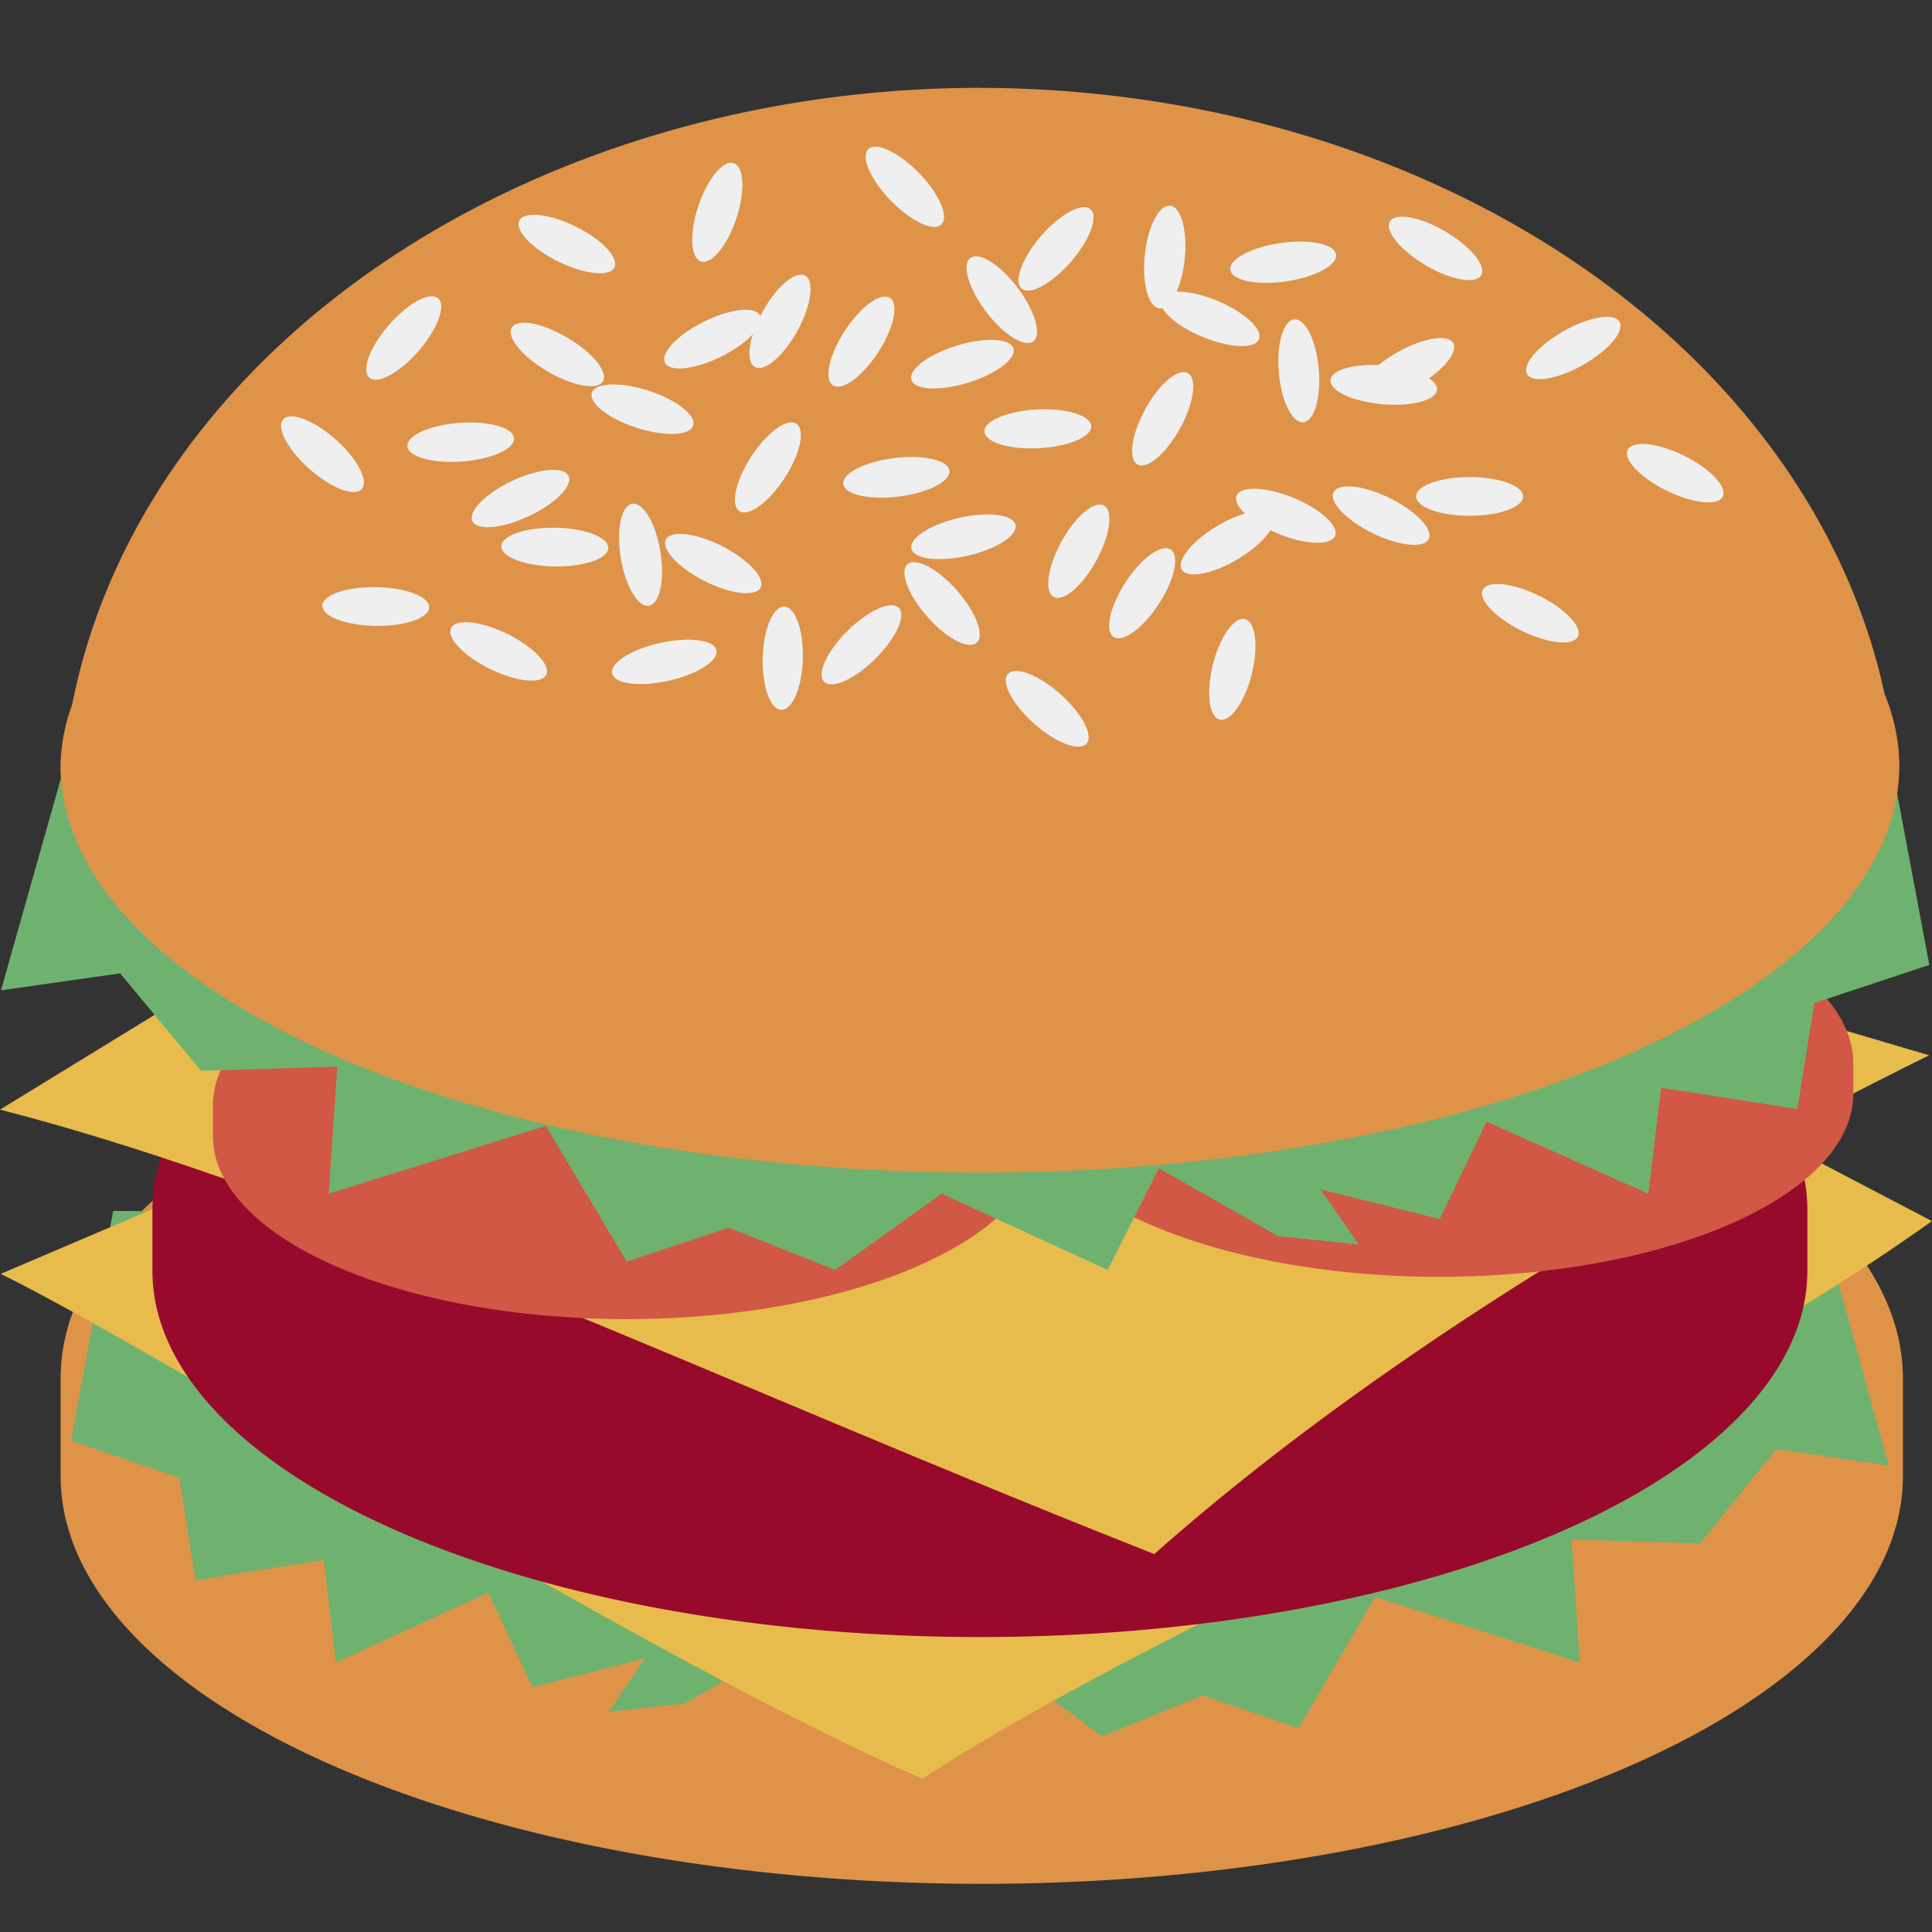 <?xml version="1.0" encoding="UTF-8"?>
<!-- Created with Inkscape (http://www.inkscape.org/) -->
<svg width="128" height="128" version="1.1" viewBox="0 0 33.867 33.867" xmlns="http://www.w3.org/2000/svg" xmlns:cc="http://creativecommons.org/ns#" xmlns:dc="http://purl.org/dc/elements/1.1/" xmlns:rdf="http://www.w3.org/1999/02/22-rdf-syntax-ns#">
 <rect x="0" y="0" width="33.867" height="33.867" fill="#333333" stroke="none"/>
 <g transform="translate(0 -263.13)">
  <g transform="matrix(1.128 0 0 1.123 -2.52 -45.683)">
   <path transform="matrix(.235 0 0 .236 2.234 275.04)" d="m64.924 64a60.913 26.947 0 0 0-60.914 26.947v6.492a60.913 26.947 0 0 0 60.914 26.947 60.913 26.947 0 0 0 60.914-26.947v-6.492a60.913 26.947 0 0 0-60.914-26.947z" fill="#de9349" style="paint-order:markers stroke fill"/>
   <path d="m30.539 294.05 1.045 3.815-1.746-0.256-1.185 1.474-1.995-0.064 0.125 1.922-3.18-1.025-1.185 2.05-1.496-0.513-1.559 0.641-1.559-1.153-2.432 1.153-0.748-1.538-1.746 1.025-1.185 0.128 0.561-0.833-1.746 0.449-0.686-1.474-2.369 1.089-0.187-1.602-1.995 0.32-0.249-1.602-1.683-0.577 0.653-3.587z" fill="#6fb26f"/>
   <path d="m32.257 294.05-12.61-6.628-17.402 7.452c2.693 1.333 10.011 6.003 14.322 7.88 4.218-2.742 10.83-5.218 15.69-8.704z" fill="#e8bb4d"/>
   <path d="m17.462 288.16a12.859 5.715 0 0 0-12.859 5.715v0.953a12.859 5.715 0 0 0 12.859 5.715 12.859 5.715 0 0 0 12.859-5.715v-0.953a12.859 5.715 0 0 0-12.859-5.715z" fill="#970a2c" style="paint-order:markers stroke fill"/>
   <path d="m2.234 292.31 10.685-6.578 19.293 5.73c-4.366 2.167-8.754 4.859-12.04 7.785-6.679-2.642-12.831-5.619-17.939-6.937z" fill="#e8bb4d"/>
   <path d="m11.972 289.39a6.429 2.857 0 0 0-6.429 2.857v0.476a6.429 2.857 0 0 0 6.429 2.857 6.429 2.857 0 0 0 6.429-2.857v-0.476a6.429 2.857 0 0 0-6.429-2.857z" fill="#d05844" style="paint-order:markers stroke fill"/>
   <path d="m24.606 288.73a6.429 2.857 0 0 0-6.429 2.857v0.476a6.429 2.857 0 0 0 6.429 2.857 6.429 2.857 0 0 0 6.429-2.857v-0.476a6.429 2.857 0 0 0-6.429-2.857z" fill="#d05844" style="paint-order:markers stroke fill"/>
   <path d="m3.358 286.51-1.109 3.938 1.852-0.265 1.257 1.521 2.117-0.066-0.132 1.984 3.373-1.058 1.257 2.117 1.587-0.529 1.654 0.661 1.654-1.191 2.58 1.191 0.794-1.587 1.852 1.058 1.257 0.132-0.595-0.86 1.852 0.463 0.728-1.521 2.514 1.125 0.198-1.654 2.117 0.331 0.265-1.654 1.786-0.595-0.692-3.703z" fill="#6fb26f"/>
   <path d="m17.462 276.36a14.288 11.377 0 0 0-14.105 9.622 14.288 6.35 0 0 0-0.183 0.962 14.288 6.35 0 0 0 14.288 6.35 14.288 6.35 0 0 0 14.288-6.35 14.288 6.35 0 0 0-0.229-1.123 14.288 11.377 0 0 0-14.058-9.46z" fill="#de9349" style="paint-order:markers stroke fill"/>
   <path transform="matrix(.265 0 0 .265 0 263.13)" d="m59.717 53.395a3.085 1.159 46.042 0 0-0.352 0.129 3.085 1.159 46.042 0 0 1.268 3.006 3.085 1.159 46.042 0 0 2.992 1.457 3.085 1.159 46.042 0 0-1.266-3.006 3.085 1.159 46.042 0 0-2.643-1.586zm-8.473 0.951a1.172 3.049 18.363 0 0-1.869 2.568 1.172 3.049 18.363 0 0 0.17 3.242 1.172 3.049 18.363 0 0 2.072-2.551 1.172 3.049 18.363 0 0-0.17-3.242 1.172 3.049 18.363 0 0-0.203-0.018zm25.715 2.522a1.175 3.041 5.87 0 0-1.395 2.914 1.175 3.041 5.87 0 0 0.863 3.137 1.175 3.041 5.87 0 0 0.172-0.02 3.115 1.148 22.714 0 0 2.311 1.68 3.115 1.148 22.714 0 0 3.342 0.168 3.115 1.148 22.714 0 0-2.394-2.26 3.115 1.148 22.714 0 0-2.428-0.553 1.175 3.041 5.87 0 0 0.475-1.93 1.175 3.041 5.87 0 0-0.861-3.137 1.175 3.041 5.87 0 0-0.084 0zm-4.912 0.088a1.158 3.087 40.78 0 0-2.594 1.73 1.158 3.087 40.78 0 0-1.1 3.072 1.158 3.087 40.78 0 0 2.908-1.621 1.158 3.087 40.78 0 0 1.1-3.072 1.158 3.087 40.78 0 0-0.314-0.109zm-32.361 0.449a3.11 1.149 26.335 0 0-0.793 0.33 3.11 1.149 26.335 0 0 2.238 2.404 3.11 1.149 26.335 0 0 3.324 0.379 3.11 1.149 26.335 0 0-2.238-2.406 3.11 1.149 26.335 0 0-2.531-0.707zm50.885 0.113a3.11 1.149 30.638 0 0-0.623 0.271 3.11 1.149 30.638 0 0 2.051 2.566 3.11 1.149 30.638 0 0 3.285 0.625 3.11 1.149 30.638 0 0-2.051-2.566 3.11 1.149 30.638 0 0-2.662-0.896zm-5.846 1.465a1.141 3.133 81.685 0 0-1.221 0.088 1.141 3.133 81.685 0 0-2.922 1.586 1.141 3.133 81.685 0 0 3.275 0.668 1.141 3.133 81.685 0 0 2.924-1.584 1.141 3.133 81.685 0 0-2.057-0.758zm-19.016 0.869a3.073 1.163 53.091 0 0-0.363 0.086 3.073 1.163 53.091 0 0 0.879 3.133 3.073 1.163 53.091 0 0 2.787 1.801 3.073 1.163 53.091 0 0-0.879-3.133 3.073 1.163 53.091 0 0-2.424-1.887zm-10.279 1.078a1.165 3.067 28.639 0 0-2.299 2.223 1.165 3.067 28.639 0 0-0.113 0.217 1.147 3.116 63.517 0 0-0.016-0.043 1.147 3.116 63.517 0 0-3.326 0.389 1.147 3.116 63.517 0 0-2.24 2.412 1.147 3.116 63.517 0 0 3.324-0.389 1.147 3.116 63.517 0 0 1.822-1.303 1.165 3.067 28.639 0 0 0.131 1.941 1.165 3.067 28.639 0 0 2.5-2.174 1.165 3.067 28.639 0 0 0.416-3.225 1.165 3.067 28.639 0 0-0.199-0.049zm-21.633 1.275a1.158 3.087 40.78 0 0-2.594 1.73 1.158 3.087 40.78 0 0-1.1 3.072 1.158 3.087 40.78 0 0 2.908-1.621 1.158 3.087 40.78 0 0 1.1-3.072 1.158 3.087 40.78 0 0-0.314-0.109zm26.48 0.021a1.165 3.067 32.942 0 0-2.328 2.047 1.165 3.067 32.942 0 0-0.656 3.184 1.165 3.067 32.942 0 0 2.654-1.98 1.165 3.067 32.942 0 0 0.656-3.184 1.165 3.067 32.942 0 0-0.326-0.066zm42.371 1.191a1.147 3.117 60.395 0 0-2.549 0.854 1.147 3.117 60.395 0 0-2.109 2.531 1.147 3.117 60.395 0 0 3.299-0.57 1.147 3.117 60.395 0 0 2.109-2.531 1.147 3.117 60.395 0 0-0.75-0.283zm-18.314 0.148a3.041 1.176 85.047 0 0-0.91 3.125 3.041 1.176 85.047 0 0 1.432 2.936 3.041 1.176 85.047 0 0 0.91-3.125 3.041 1.176 85.047 0 0-1.432-2.936zm-45.266 0.201a3.11 1.149 30.638 0 0-0.621 0.271 3.11 1.149 30.638 0 0 2.051 2.566 3.11 1.149 30.638 0 0 3.285 0.625 3.11 1.149 30.638 0 0-2.051-2.566 3.11 1.149 30.638 0 0-2.664-0.896zm53.83 0.9a1.147 3.117 60.395 0 0-2.549 0.854 1.147 3.117 60.395 0 0-1.076 0.74 3.135 1.14 5.217 0 0-2.82 0.873 3.135 1.14 5.217 0 0 3.01 1.424 3.135 1.14 5.217 0 0 3.234-0.848 3.135 1.14 5.217 0 0-0.461-0.676 1.147 3.117 60.395 0 0 1.412-2.084 1.147 3.117 60.395 0 0-0.75-0.283zm-26.377 0.107a1.142 3.131 72.764 0 0-2.008 0.346 1.142 3.131 72.764 0 0-2.633 2.019 1.142 3.131 72.764 0 0 3.344 0.15 1.142 3.131 72.764 0 0 2.633-2.019 1.142 3.131 72.764 0 0-1.336-0.496zm11.352 1.897a1.165 3.067 28.639 0 0-2.301 2.223 1.165 3.067 28.639 0 0-0.416 3.225 1.165 3.067 28.639 0 0 2.498-2.174 1.165 3.067 28.639 0 0 0.416-3.225 1.165 3.067 28.639 0 0-0.197-0.049zm-33.553 0.73a3.121 1.145 18.042 0 0-1.174 0.479 3.121 1.145 18.042 0 0 2.58 2.057 3.121 1.145 18.042 0 0 3.348-0.104 3.121 1.145 18.042 0 0-2.58-2.057 3.121 1.145 18.042 0 0-2.174-0.375zm25.223 1.463a1.14 3.135 87.058 0 0-0.312 0.012 1.14 3.135 87.058 0 0-3.068 1.301 1.14 3.135 87.058 0 0 3.193 0.975 1.14 3.135 87.058 0 0 3.068-1.301 1.14 3.135 87.058 0 0-2.881-0.986zm-43.998 0.414a3.085 1.159 41.739 0 0-0.494 0.162 3.085 1.159 41.739 0 0 1.488 2.902 3.085 1.159 41.739 0 0 3.094 1.228 3.085 1.159 41.739 0 0-1.488-2.902 3.085 1.159 41.739 0 0-2.6-1.391zm29.244 0.357a1.165 3.067 32.942 0 0-2.326 2.047 1.165 3.067 32.942 0 0-0.658 3.184 1.165 3.067 32.942 0 0 2.654-1.98 1.165 3.067 32.942 0 0 0.658-3.184 1.165 3.067 32.942 0 0-0.328-0.066zm-18.803 0.006a1.14 3.135 85.721 0 0-0.623 0.023 1.14 3.135 85.721 0 0-3.041 1.371 1.14 3.135 85.721 0 0 3.211 0.902 1.14 3.135 85.721 0 0 3.041-1.371 1.14 3.135 85.721 0 0-2.588-0.926zm68.699 1.262a3.11 1.149 26.335 0 0-0.793 0.33 3.11 1.149 26.335 0 0 2.238 2.404 3.11 1.149 26.335 0 0 3.324 0.379 3.11 1.149 26.335 0 0-2.238-2.406 3.11 1.149 26.335 0 0-2.531-0.707zm-42.912 0.77a1.14 3.135 82.755 0 0-0.924 0.066 1.14 3.135 82.755 0 0-2.963 1.529 1.14 3.135 82.755 0 0 3.258 0.732 1.14 3.135 82.755 0 0 2.963-1.527 1.14 3.135 82.755 0 0-2.334-0.801zm-20.939 0.758a1.147 3.117 64.698 0 0-2.4 0.664 1.147 3.117 64.698 0 0-2.293 2.367 1.147 3.117 64.698 0 0 3.332-0.32 1.147 3.117 64.698 0 0 2.293-2.367 1.147 3.117 64.698 0 0-0.932-0.344zm53.781 0.424a3.135 1.14 0.024 0 0-3.137 1.139 3.135 1.14 0.024 0 0 3.135 1.141 3.135 1.14 0.024 0 0 3.137-1.139 3.135 1.14 0.024 0 0-3.135-1.141zm-7.18 0.549a3.11 1.149 26.335 0 0-0.793 0.33 3.11 1.149 26.335 0 0 2.238 2.404 3.11 1.149 26.335 0 0 3.324 0.379 3.11 1.149 26.335 0 0-2.238-2.406 3.11 1.149 26.335 0 0-2.531-0.707zm-5.506 0.141a3.121 1.145 22.345 0 0-0.977 0.393 3.121 1.145 22.345 0 0 0.486 1.062 1.147 3.116 59.214 0 0-1.641 0.744 1.147 3.116 59.214 0 0-2.055 2.574 1.147 3.116 59.214 0 0 3.287-0.637 1.147 3.116 59.214 0 0 1.904-1.697 3.121 1.145 22.345 0 0 0.438 0.199 3.121 1.145 22.345 0 0 3.346 0.148 3.121 1.145 22.345 0 0-2.42-2.246 3.121 1.145 22.345 0 0-2.369-0.541zm-36.303 0.879a3.041 1.176 80.743 0 0-0.119 2e-3 3.041 1.176 80.743 0 0-0.674 3.184 3.041 1.176 80.743 0 0 1.647 2.82 3.041 1.176 80.743 0 0 0.676-3.184 3.041 1.176 80.743 0 0-1.529-2.822zm27.33 0.049a1.165 3.067 28.639 0 0-2.301 2.223 1.165 3.067 28.639 0 0-0.416 3.225 1.165 3.067 28.639 0 0 2.498-2.174 1.165 3.067 28.639 0 0 0.418-3.223 1.165 3.067 28.639 0 0-0.199-0.051zm-6.529 0.584a1.142 3.131 77.067 0 0-1.77 0.205 1.142 3.131 77.067 0 0-2.777 1.816 1.142 3.131 77.067 0 0 3.324 0.402 1.142 3.131 77.067 0 0 2.775-1.816 1.142 3.131 77.067 0 0-1.553-0.607zm-25.658 0.781a3.135 1.14 0.914 0 0-2.938 1.088 3.135 1.14 0.914 0 0 3.109 1.193 3.135 1.14 0.914 0 0 3.16-1.088 3.135 1.14 0.914 0 0-3.109-1.193 3.135 1.14 0.914 0 0-0.223 0zm7.514 0.365a3.115 1.148 27.017 0 0-0.795 0.32 3.115 1.148 27.017 0 0 2.217 2.432 3.115 1.148 27.017 0 0 3.32 0.42 3.115 1.148 27.017 0 0-2.217-2.434 3.115 1.148 27.017 0 0-2.525-0.738zm28.455 0.844a1.165 3.067 32.942 0 0-2.328 2.047 1.165 3.067 32.942 0 0-0.656 3.184 1.165 3.067 32.942 0 0 2.654-1.98 1.165 3.067 32.942 0 0 0.656-3.184 1.165 3.067 32.942 0 0-0.326-0.066zm-14.719 0.82a3.073 1.163 48.788 0 0-0.357 0.113 3.073 1.163 48.788 0 0 1.113 3.059 3.073 1.163 48.788 0 0 2.914 1.584 3.073 1.163 48.788 0 0-1.111-3.057 3.073 1.163 48.788 0 0-2.559-1.699zm34.166 1.287a3.11 1.149 26.335 0 0-0.793 0.33 3.11 1.149 26.335 0 0 2.238 2.404 3.11 1.149 26.335 0 0 3.324 0.379 3.11 1.149 26.335 0 0-2.238-2.406 3.11 1.149 26.335 0 0-2.531-0.707zm-65.916 0.184a3.135 1.14 0.914 0 0-2.938 1.088 3.135 1.14 0.914 0 0 3.109 1.193 3.135 1.14 0.914 0 0 3.16-1.088 3.135 1.14 0.914 0 0-3.109-1.193 3.135 1.14 0.914 0 0-0.223 0zm30.398 1.07a1.158 3.087 45.084 0 0-2.566 1.537 1.158 3.087 45.084 0 0-1.328 2.981 1.158 3.087 45.084 0 0 3.022-1.4 1.158 3.087 45.084 0 0 1.328-2.981 1.158 3.087 45.084 0 0-0.455-0.137zm-6.252 0.076a1.175 3.041 1.567 0 0-1.256 3.016 1.175 3.041 1.567 0 0 1.096 3.064 1.175 3.041 1.567 0 0 1.256-3.018 1.175 3.041 1.567 0 0-1.096-3.062zm26.932 0.725a1.172 3.049 14.06 0 0-1.793 2.711 1.172 3.049 14.06 0 0 0.412 3.221 1.172 3.049 14.06 0 0 1.875-2.699 1.172 3.049 14.06 0 0-0.412-3.221 1.172 3.049 14.06 0 0-0.082-0.012zm-45.662 0.195a3.11 1.149 26.335 0 0-0.793 0.33 3.11 1.149 26.335 0 0 2.238 2.404 3.11 1.149 26.335 0 0 3.324 0.379 3.11 1.149 26.335 0 0-2.238-2.406 3.11 1.149 26.335 0 0-2.531-0.707zm12.938 1.031a1.141 3.133 77.382 0 0-1.498 0.195 1.141 3.133 77.382 0 0-2.795 1.799 1.141 3.133 77.382 0 0 3.316 0.422 1.141 3.133 77.382 0 0 2.797-1.801 1.141 3.133 77.382 0 0-1.82-0.615zm19.422 1.844a3.085 1.159 41.739 0 0-0.494 0.162 3.085 1.159 41.739 0 0 1.488 2.902 3.085 1.159 41.739 0 0 3.094 1.228 3.085 1.159 41.739 0 0-1.488-2.902 3.085 1.159 41.739 0 0-2.6-1.391z" fill="#efefef" style="paint-order:markers stroke fill"/>
  </g>
 </g>
</svg>
